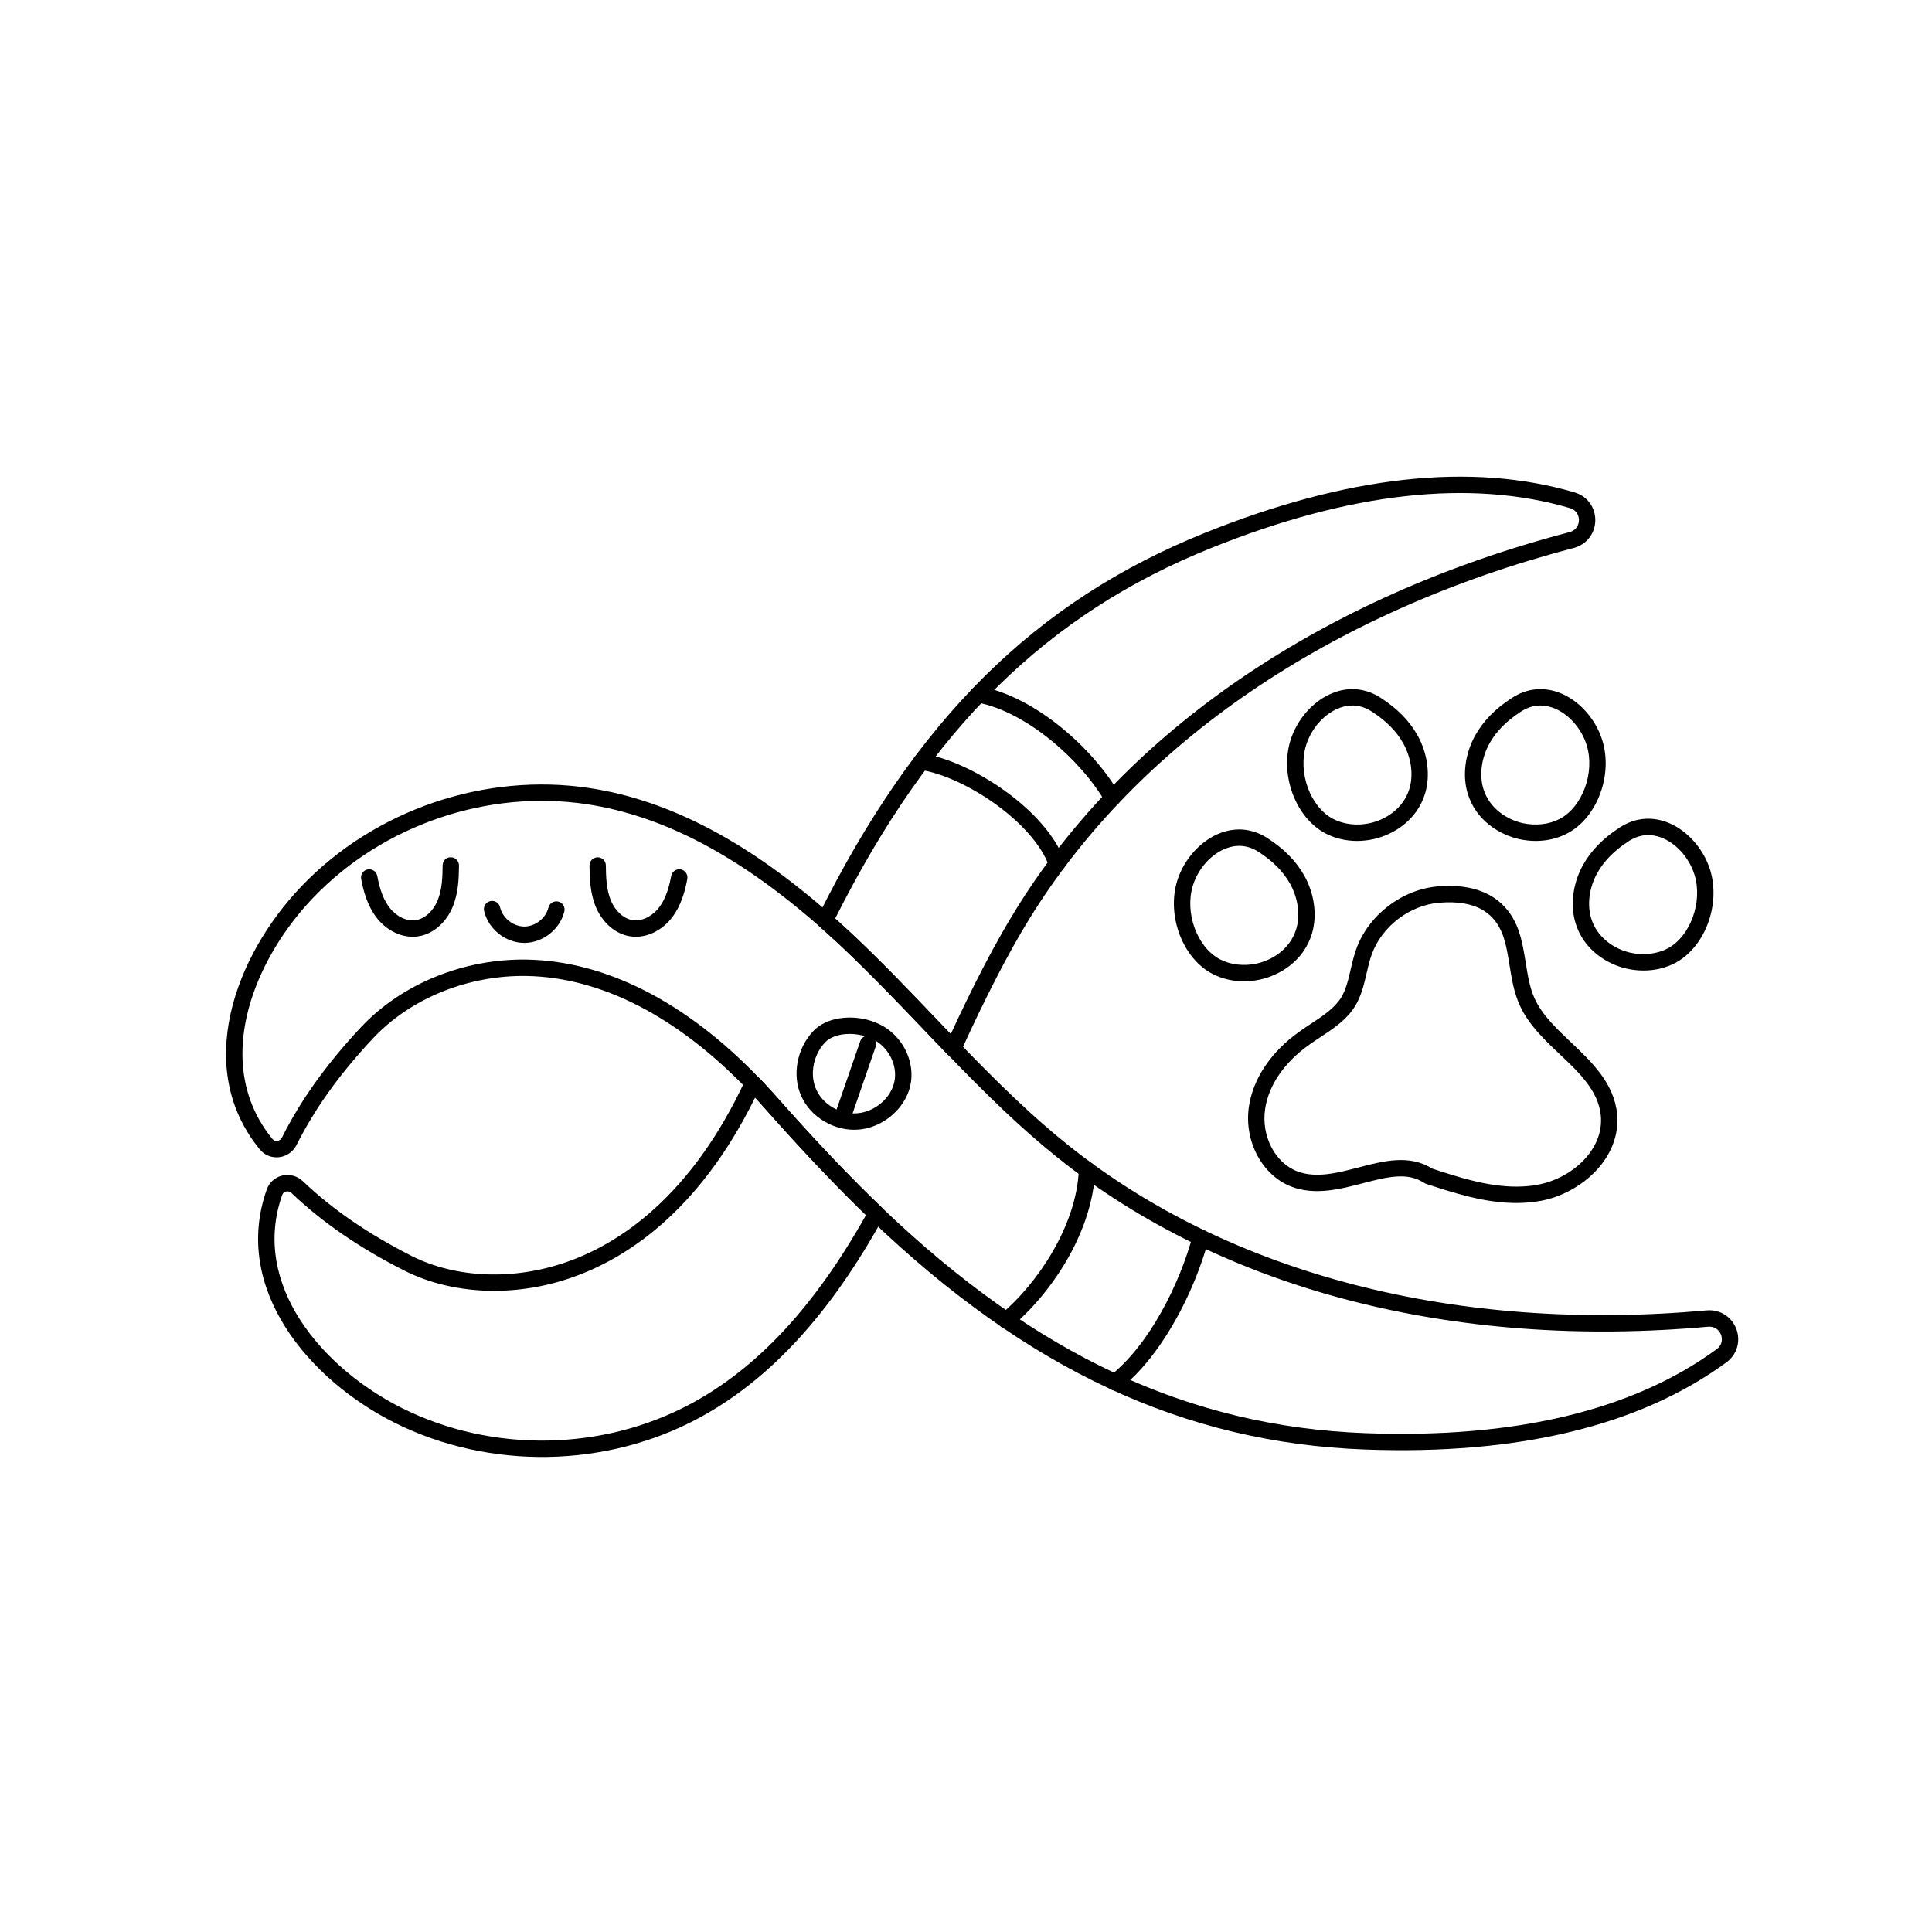 <svg xmlns="http://www.w3.org/2000/svg" xmlns:xlink="http://www.w3.org/1999/xlink" width="400" zoomAndPan="magnify" viewBox="0 0 300 300" height="400" preserveAspectRatio="xMidYMid meet" version="1.0"><path fill="currentColor" d="M 137.211 188.961 C 137.199 188.992 137.184 189.023 137.168 189.051 C 128.914 204.039 119.57 214.211 108.605 220.148 C 94.156 227.969 76.043 228.273 61.336 220.953 C 47.93 214.262 35.98 200.059 41.426 184.695 C 41.809 183.609 42.703 182.809 43.82 182.543 C 44.965 182.273 46.156 182.594 47.012 183.402 C 51.602 187.773 57.117 191.57 63.883 195.008 C 70.758 198.496 79.773 198.852 87.996 195.961 C 95.957 193.184 107.23 186.02 115.75 167.672 C 115.926 167.293 116.273 167.027 116.684 166.953 C 117.094 166.883 117.512 167.016 117.805 167.312 C 118.375 167.887 118.922 168.477 119.473 169.086 C 119.848 169.496 120.227 169.902 120.594 170.324 C 125.938 176.371 130.746 181.48 135.297 185.934 C 135.844 186.473 136.391 186.996 136.938 187.52 C 137.324 187.898 137.434 188.477 137.211 188.961 Z M 43.852 185.473 C 43.84 185.496 43.832 185.516 43.824 185.543 C 38.895 199.453 50.035 212.469 62.473 218.676 C 76.449 225.637 93.664 225.344 107.395 217.914 C 117.711 212.328 126.574 202.758 134.469 188.676 C 134.152 188.371 133.836 188.062 133.516 187.75 C 128.926 183.254 124.07 178.102 118.68 172.004 C 118.324 171.59 117.961 171.199 117.602 170.809 C 117.484 170.68 117.367 170.551 117.254 170.426 C 108.457 188.34 97.008 195.508 88.836 198.359 C 79.977 201.477 70.215 201.07 62.734 197.273 C 55.742 193.723 50.027 189.789 45.262 185.25 C 45.031 185.027 44.719 184.945 44.406 185.016 C 44.156 185.078 43.957 185.242 43.852 185.473 Z M 43.852 185.473 " fill-opacity="1" fill-rule="nonzero"/><path fill="currentColor" d="M 269.52 209.785 C 269.207 210.473 268.719 211.078 268.078 211.547 C 254.609 221.41 235.715 225.965 211.914 225.078 C 183.906 224.043 159.52 212.691 135.176 189.355 C 134.621 188.824 134.07 188.293 133.516 187.75 C 128.926 183.254 124.07 178.102 118.68 172.004 C 118.324 171.59 117.961 171.199 117.602 170.809 C 117.062 170.207 116.539 169.648 116 169.102 C 105.117 157.809 93.277 151.742 81.742 151.547 C 72.684 151.402 63.801 155 57.98 161.172 C 52.797 166.68 48.891 172.121 46.039 177.809 C 45.496 178.859 44.484 179.562 43.328 179.691 C 42.18 179.82 41.066 179.367 40.34 178.477 C 30.004 165.867 36.445 148.465 46.801 137.633 C 58.152 125.754 75.297 119.906 91.547 122.371 C 103.871 124.246 116.109 130.66 128.957 141.98 C 129.523 142.477 130.102 143 130.668 143.523 C 131.371 144.148 132.074 144.801 132.789 145.477 C 137.227 149.688 141.504 154.16 145.273 158.109 L 147.285 160.211 C 147.832 160.789 148.375 161.348 148.926 161.914 C 155.016 168.207 160.238 173.332 165.957 177.891 C 191.016 197.895 226.195 206.984 265.016 203.477 C 267.051 203.293 268.902 204.457 269.621 206.371 C 269.746 206.676 269.805 206.973 269.844 207.195 C 270.004 208.094 269.879 208.992 269.52 209.785 Z M 40.547 151.258 C 36.684 159.773 36.125 169.324 42.309 176.867 C 42.488 177.09 42.758 177.199 43.043 177.168 C 43.355 177.129 43.621 176.945 43.773 176.656 C 46.727 170.758 50.773 165.117 56.129 159.426 C 62.434 152.746 72.023 148.848 81.781 149.004 C 94.012 149.211 106.469 155.547 117.816 167.324 C 118.375 167.887 118.922 168.477 119.473 169.086 C 119.848 169.496 120.227 169.902 120.594 170.324 C 125.938 176.371 130.746 181.48 135.297 185.934 C 135.844 186.473 136.391 186.996 136.938 187.52 C 160.805 210.398 184.66 221.527 212.008 222.539 C 235.223 223.402 253.582 219.012 266.578 209.492 C 267.184 209.051 267.469 208.359 267.34 207.633 C 267.312 207.477 267.289 207.379 267.254 207.289 C 266.926 206.422 266.141 205.93 265.246 206.012 C 225.766 209.574 189.941 200.293 164.371 179.875 C 158.547 175.234 153.258 170.047 147.102 163.684 C 146.547 163.113 146 162.547 145.449 161.973 L 143.438 159.867 C 139.684 155.938 135.434 151.492 131.039 147.324 C 130.348 146.668 129.664 146.031 128.961 145.406 C 128.395 144.883 127.836 144.375 127.281 143.895 C 114.805 132.902 102.992 126.684 91.164 124.883 C 75.723 122.543 59.43 128.102 48.641 139.391 C 45.379 142.797 42.527 146.891 40.547 151.258 Z M 40.547 151.258 " fill-opacity="1" fill-rule="nonzero"/><path fill="currentColor" d="M 247.32 82.625 C 246.777 83.816 245.719 84.738 244.363 85.09 C 206.648 94.941 176.621 115.402 159.82 142.711 C 156.555 148.004 152.992 154.938 149.176 163.324 C 149.172 163.324 149.172 163.328 149.172 163.328 C 149 163.711 148.648 163.98 148.234 164.055 C 147.82 164.125 147.398 163.988 147.105 163.688 C 146.547 163.113 146 162.547 145.449 161.973 L 143.438 159.867 C 139.684 155.938 135.434 151.492 131.039 147.324 C 130.348 146.668 129.664 146.031 128.961 145.406 C 128.395 144.883 127.836 144.375 127.281 143.895 C 126.844 143.512 126.742 142.883 126.977 142.371 C 142.18 111.75 160.715 93.363 187.082 82.75 C 209.176 73.855 228.496 71.742 244.512 76.465 C 246.152 76.941 247.355 78.281 247.645 79.957 C 247.684 80.184 247.727 80.484 247.715 80.836 C 247.707 81.473 247.566 82.078 247.32 82.625 Z M 147.633 160.578 C 151.191 152.848 154.559 146.398 157.656 141.379 C 174.801 113.512 205.367 92.645 243.719 82.629 C 244.59 82.402 245.16 81.676 245.176 80.773 C 245.18 80.652 245.168 80.551 245.141 80.395 C 245.016 79.668 244.512 79.113 243.801 78.906 C 243.801 78.902 243.797 78.902 243.797 78.902 C 228.344 74.348 209.582 76.434 188.031 85.109 C 162.535 95.371 144.512 113.133 129.688 142.629 C 130.016 142.922 130.344 143.223 130.668 143.523 C 131.371 144.148 132.074 144.801 132.789 145.477 C 137.227 149.688 141.504 154.16 145.273 158.109 L 147.285 160.211 C 147.402 160.336 147.52 160.457 147.633 160.578 Z M 147.633 160.578 " fill-opacity="1" fill-rule="nonzero"/><path fill="currentColor" d="M 140.84 170.098 C 139.539 172.957 136.555 175.137 133.328 175.402 C 129.621 175.711 125.863 173.5 124.395 170.145 C 122.961 166.887 123.754 162.734 126.332 160.055 C 127.266 159.086 128.609 158.426 130.215 158.148 C 132.332 157.777 134.664 158.109 136.605 159.059 C 139.09 160.266 140.93 162.723 141.41 165.469 C 141.598 166.535 141.574 167.578 141.352 168.57 C 141.234 169.094 141.062 169.605 140.84 170.098 Z M 126.855 163.754 C 126.078 165.469 125.992 167.465 126.723 169.125 C 127.77 171.516 130.457 173.09 133.117 172.867 C 135.836 172.645 138.305 170.555 138.867 168.016 C 139.023 167.344 139.031 166.637 138.906 165.906 C 138.562 163.949 137.258 162.203 135.492 161.344 C 134.039 160.637 132.23 160.375 130.648 160.652 C 129.594 160.836 128.711 161.25 128.16 161.82 C 127.613 162.387 127.176 163.047 126.855 163.754 Z M 126.855 163.754 " fill-opacity="1" fill-rule="nonzero"/><path fill="currentColor" d="M 132.301 173.117 C 132.035 173.711 131.355 174.012 130.73 173.793 C 130.066 173.562 129.715 172.84 129.941 172.176 L 133.578 161.672 C 133.812 160.996 134.531 160.656 135.195 160.887 C 135.859 161.117 136.211 161.84 135.98 162.504 L 132.348 173.008 C 132.332 173.047 132.316 173.082 132.301 173.117 Z M 132.301 173.117 " fill-opacity="1" fill-rule="nonzero"/><path fill="currentColor" d="M 165.273 134.652 C 165.133 134.957 164.875 135.207 164.535 135.328 C 163.875 135.559 163.148 135.211 162.914 134.551 C 160.523 127.762 149.898 120.617 142.875 119.527 C 142.18 119.422 141.707 118.77 141.812 118.078 C 141.922 117.379 142.57 116.906 143.266 117.016 C 151.012 118.219 162.574 125.93 165.312 133.707 C 165.426 134.027 165.402 134.367 165.273 134.652 Z M 165.273 134.652 " fill-opacity="1" fill-rule="nonzero"/><path fill="currentColor" d="M 167.379 192.336 C 164.859 197.891 160.918 202.793 157.066 206.02 C 156.527 206.469 155.723 206.398 155.273 205.859 C 154.824 205.32 154.895 204.52 155.434 204.07 C 161.016 199.395 167.18 190.371 167.523 181.605 C 167.551 180.902 168.141 180.355 168.844 180.383 C 169.543 180.41 170.09 181.004 170.062 181.703 C 169.922 185.332 168.914 188.957 167.379 192.336 Z M 167.379 192.336 " fill-opacity="1" fill-rule="nonzero"/><path fill="currentColor" d="M 173.887 124.438 C 173.781 124.668 173.602 124.871 173.363 125.012 C 172.758 125.359 171.98 125.152 171.629 124.547 C 167.883 118.059 159.402 110.496 151.695 109.07 C 151.004 108.941 150.547 108.277 150.676 107.586 C 150.801 106.898 151.469 106.441 152.156 106.57 C 160.902 108.191 169.852 116.387 173.828 123.273 C 174.043 123.645 174.051 124.074 173.887 124.438 Z M 173.887 124.438 " fill-opacity="1" fill-rule="nonzero"/><path fill="currentColor" d="M 184.68 200.73 C 182.078 206.465 178.348 212.18 173.926 215.652 C 173.371 216.086 172.574 215.992 172.141 215.438 C 171.707 214.887 171.801 214.086 172.355 213.652 C 178.5 208.828 183.234 199.227 185.199 191.848 C 185.383 191.168 186.078 190.766 186.758 190.945 C 187.434 191.125 187.836 191.824 187.656 192.5 C 186.973 195.074 185.961 197.906 184.68 200.73 Z M 184.68 200.73 " fill-opacity="1" fill-rule="nonzero"/><path fill="currentColor" d="M 235.453 186.801 C 230.527 186.801 225.73 185.23 221.5 183.848 C 221.453 183.832 221.41 183.812 221.367 183.793 C 221.309 183.766 221.145 183.688 221.094 183.652 C 218.488 181.949 215.293 182.777 211.594 183.742 C 208.121 184.648 204.203 185.668 200.523 184.258 C 195.949 182.496 193.121 177.129 193.941 171.77 C 194.602 167.445 197.363 163.344 201.711 160.227 C 202.324 159.785 202.973 159.355 203.598 158.945 C 205.383 157.77 207.227 156.559 208.25 154.906 C 209.008 153.668 209.352 152.172 209.719 150.586 C 209.984 149.426 210.238 148.375 210.617 147.32 C 212.512 142.074 217.73 138.09 223.301 137.637 C 223.891 137.586 224.461 137.562 225.008 137.562 C 230.852 137.562 234.688 140.289 236.105 145.438 C 236.484 146.82 236.715 148.254 236.918 149.52 C 237.238 151.516 237.543 153.398 238.309 155.074 C 239.469 157.625 241.762 159.789 243.98 161.887 C 247.082 164.82 250.598 168.145 251.094 172.887 C 251.816 179.801 245.5 185.316 239.234 186.469 C 238.031 186.688 236.758 186.801 235.453 186.801 Z M 222.367 181.449 C 226.379 182.77 230.949 184.258 235.453 184.258 C 236.602 184.258 237.723 184.16 238.773 183.969 C 238.773 183.969 238.773 183.965 238.777 183.965 C 243.926 183.023 249.137 178.617 248.566 173.148 C 248.168 169.348 245.152 166.492 242.234 163.734 C 239.836 161.473 237.359 159.129 235.996 156.125 C 235.09 154.141 234.758 152.094 234.406 149.926 C 234.215 148.723 233.996 147.359 233.652 146.113 C 232.426 141.66 229.102 139.715 223.508 140.172 C 218.895 140.547 214.578 143.844 213.008 148.188 C 212.676 149.105 212.445 150.074 212.195 151.156 C 211.801 152.871 211.391 154.648 210.414 156.238 C 209.094 158.371 207.012 159.742 204.996 161.066 C 204.398 161.461 203.781 161.871 203.195 162.293 C 199.406 165.008 197.012 168.512 196.453 172.156 C 195.809 176.359 197.953 180.543 201.434 181.883 C 204.352 183.004 207.699 182.129 210.938 181.285 C 214.836 180.27 218.852 179.227 222.367 181.449 Z M 222.367 181.449 " fill-opacity="1" fill-rule="nonzero"/><path fill="currentColor" d="M 255.211 150.703 C 254.359 150.703 253.5 150.609 252.656 150.426 C 249.609 149.758 245.906 147.535 244.637 143.309 C 243.801 140.523 244.23 137.176 245.789 134.355 C 247.039 132.094 248.914 130.172 251.523 128.484 C 253.738 127.047 256.254 126.738 258.742 127.637 C 261.824 128.754 264.5 131.684 265.555 135.098 C 267.219 140.488 264.73 147.098 260.121 149.531 C 260.121 149.531 260.121 149.531 260.117 149.531 C 258.652 150.301 256.957 150.703 255.211 150.703 Z M 259.527 148.406 L 259.539 148.406 Z M 255.941 129.672 C 254.895 129.672 253.871 129.992 252.906 130.617 C 250.656 132.074 249.059 133.699 248.012 135.586 C 246.777 137.82 246.426 140.434 247.07 142.574 C 248.023 145.75 250.863 147.426 253.199 147.941 C 255.191 148.379 257.285 148.148 258.938 147.281 C 262.473 145.41 264.43 140.07 263.125 135.848 C 262.297 133.168 260.234 130.883 257.875 130.027 C 257.223 129.793 256.574 129.672 255.941 129.672 Z M 255.941 129.672 " fill-opacity="1" fill-rule="nonzero"/><path fill="currentColor" d="M 210.719 130.582 C 208.965 130.582 207.266 130.176 205.809 129.406 C 201.199 126.98 198.711 120.371 200.379 114.977 C 201.434 111.562 204.105 108.633 207.184 107.516 C 209.664 106.617 212.164 106.91 214.41 108.367 C 215.695 109.199 216.824 110.105 217.762 111.062 C 218.703 112.02 219.504 113.086 220.137 114.227 C 220.141 114.23 220.141 114.23 220.141 114.23 C 221.695 117.051 222.129 120.398 221.297 123.188 C 220.023 127.414 216.32 129.633 213.277 130.301 C 212.434 130.488 211.574 130.582 210.719 130.582 Z M 209.992 109.547 C 209.355 109.547 208.707 109.668 208.055 109.906 C 205.695 110.762 203.637 113.047 202.809 115.727 C 201.5 119.953 203.457 125.297 206.992 127.156 C 208.637 128.023 210.742 128.258 212.73 127.82 C 215.066 127.305 217.906 125.625 218.859 122.457 C 219.5 120.312 219.148 117.695 217.914 115.461 C 217.391 114.52 216.73 113.641 215.945 112.844 C 215.141 112.02 214.156 111.23 213.027 110.5 C 212.051 109.867 211.035 109.547 209.992 109.547 Z M 209.992 109.547 " fill-opacity="1" fill-rule="nonzero"/><path fill="currentColor" d="M 193.141 152.379 C 191.391 152.379 189.691 151.969 188.23 151.199 C 183.625 148.773 181.137 142.168 182.797 136.773 C 183.852 133.355 186.527 130.43 189.609 129.312 C 192.086 128.41 194.582 128.703 196.828 130.156 C 199.438 131.848 201.312 133.766 202.562 136.027 C 204.121 138.848 204.551 142.195 203.715 144.98 C 202.445 149.211 198.742 151.43 195.695 152.098 C 194.855 152.285 193.992 152.379 193.141 152.379 Z M 192.418 131.344 C 191.781 131.344 191.133 131.465 190.477 131.703 C 188.117 132.559 186.055 134.844 185.227 137.523 C 183.926 141.75 185.883 147.09 189.418 148.949 C 191.062 149.82 193.156 150.055 195.152 149.617 C 197.488 149.102 200.328 147.422 201.281 144.25 C 201.926 142.105 201.574 139.492 200.34 137.258 C 199.293 135.371 197.695 133.75 195.449 132.293 C 194.473 131.66 193.457 131.344 192.418 131.344 Z M 192.418 131.344 " fill-opacity="1" fill-rule="nonzero"/><path fill="currentColor" d="M 238.473 130.582 C 237.621 130.582 236.762 130.488 235.914 130.301 C 232.871 129.633 229.168 127.414 227.895 123.191 C 227.059 120.398 227.492 117.051 229.051 114.23 C 230.301 111.969 232.176 110.051 234.777 108.367 C 236.996 106.926 239.512 106.613 242.004 107.516 C 245.086 108.633 247.758 111.562 248.812 114.977 C 250.477 120.371 247.992 126.98 243.383 129.406 C 241.926 130.176 240.23 130.582 238.473 130.582 Z M 239.203 109.547 C 238.156 109.547 237.133 109.867 236.164 110.5 C 233.918 111.953 232.32 113.578 231.273 115.461 C 230.039 117.695 229.688 120.312 230.328 122.461 C 231.281 125.625 234.121 127.305 236.457 127.82 C 238.469 128.258 240.562 128.02 242.195 127.156 C 245.73 125.297 247.688 119.953 246.383 115.727 C 245.555 113.047 243.496 110.762 241.137 109.906 C 240.484 109.668 239.832 109.547 239.203 109.547 Z M 239.203 109.547 " fill-opacity="1" fill-rule="nonzero"/><path fill="currentColor" d="M 64.09 145.457 C 62.055 145.457 59.992 144.406 58.543 142.578 C 56.984 140.613 56.391 138.16 56.082 136.488 C 55.953 135.797 56.41 135.133 57.102 135.004 C 57.793 134.875 58.453 135.332 58.582 136.023 C 58.996 138.262 59.617 139.84 60.535 140.996 C 61.609 142.352 63.191 143.094 64.582 142.879 C 65.945 142.668 67.27 141.473 67.945 139.84 C 68.645 138.16 68.715 136.223 68.73 134.383 C 68.734 133.68 69.312 133.074 70.008 133.121 C 70.711 133.125 71.277 133.699 71.27 134.402 C 71.258 136.402 71.168 138.711 70.293 140.812 C 69.27 143.289 67.227 145.039 64.969 145.391 C 64.68 145.434 64.383 145.457 64.09 145.457 Z M 64.09 145.457 " fill-opacity="1" fill-rule="nonzero"/><path fill="currentColor" d="M 98.719 145.457 C 98.422 145.457 98.129 145.434 97.836 145.391 C 95.578 145.039 93.539 143.289 92.512 140.812 C 91.641 138.711 91.551 136.402 91.535 134.402 C 91.531 133.699 92.094 133.125 92.797 133.121 C 92.801 133.121 92.805 133.121 92.805 133.121 C 93.504 133.121 94.074 133.684 94.078 134.383 C 94.09 136.223 94.164 138.16 94.859 139.84 C 95.539 141.473 96.859 142.668 98.223 142.879 C 99.605 143.094 101.195 142.355 102.273 140.996 C 103.191 139.84 103.809 138.262 104.223 136.023 C 104.352 135.332 105.016 134.875 105.707 135.004 C 106.395 135.133 106.852 135.797 106.723 136.488 C 106.414 138.16 105.82 140.613 104.266 142.578 C 102.816 144.402 100.754 145.457 98.719 145.457 Z M 98.719 145.457 " fill-opacity="1" fill-rule="nonzero"/><path fill="currentColor" d="M 81.41 146.414 C 81.395 146.414 81.383 146.414 81.367 146.414 C 78.484 146.395 75.82 144.262 75.172 141.453 C 75.016 140.77 75.441 140.086 76.125 139.926 C 76.805 139.77 77.492 140.195 77.648 140.879 C 78.035 142.547 79.676 143.859 81.387 143.871 C 81.395 143.871 81.402 143.871 81.41 143.871 C 83.109 143.871 84.754 142.586 85.16 140.93 C 85.328 140.25 86.012 139.832 86.699 140 C 87.379 140.168 87.797 140.855 87.629 141.539 C 86.945 144.324 84.277 146.414 81.41 146.414 Z M 81.41 146.414 " fill-opacity="1" fill-rule="nonzero"/></svg>
